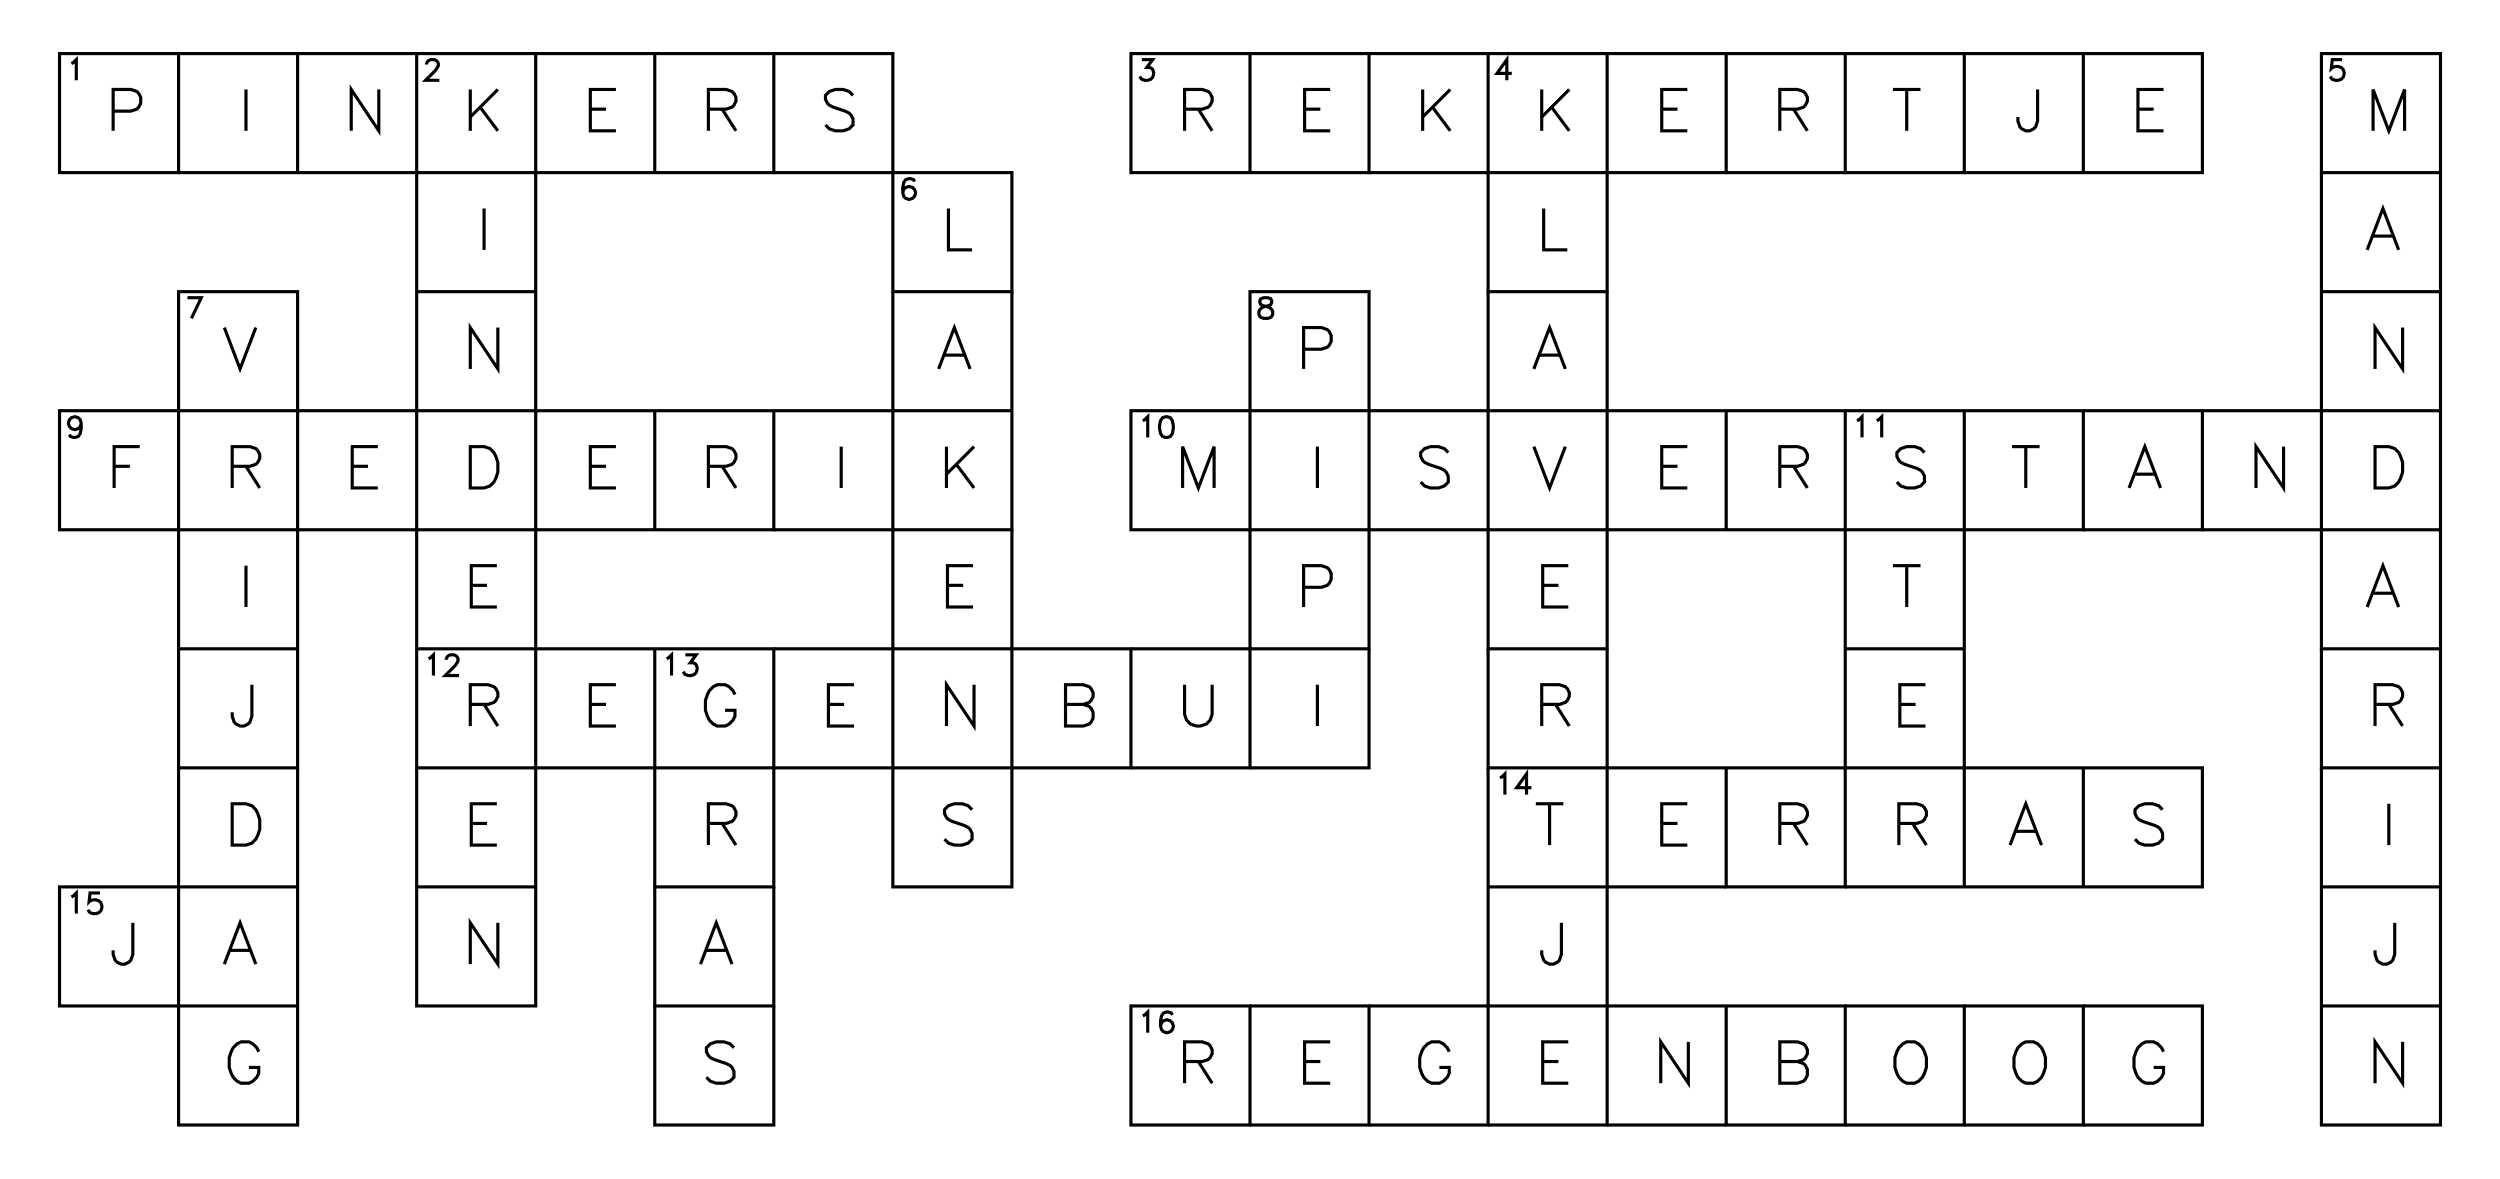 <?xml version="1.0" encoding="utf-8" ?>
<svg xmlns="http://www.w3.org/2000/svg" xmlns:cc="http://creativecommons.org/ns" xmlns:dc="http://purl.org/dc/elements/1.1/" xmlns:ev="http://www.w3.org/2001/xml-events" xmlns:inkscape="http://www.inkscape.org/namespaces/inkscape" xmlns:rdf="http://www.w3.org/1999/02/22-rdf-syntax-ns" xmlns:sodipodi="http://sodipodi.sourceforge.net/DTD/sodipodi-0.dtd" xmlns:xlink="http://www.w3.org/1999/xlink" baseProfile="tiny" height="9.9cm" version="1.2" viewBox="0 0 793.701 374.173" width="21.0cm">
  <defs/>
  <g fill="none" id="layer1" inkscape:groupmode="layer" inkscape:label="1" stroke="#000000" style="display:inline">
    <polygon points="18.898,17.008 18.898,54.803 18.898,54.803 56.693,54.803 56.693,54.803 56.693,17.008 56.693,17.008"/>
    <polyline points="22.662,20.177 23.287,19.865 23.287,19.865 24.225,18.927 24.225,18.927 24.225,25.49"/>
    <polyline points="35.92,35.281 41.545,35.281 41.545,35.281 43.42,34.656 43.42,34.656 44.045,34.031 44.045,34.031 44.67,32.781 44.67,32.781 44.67,30.905 44.67,30.905 44.045,29.655 44.045,29.655 43.42,29.03 43.42,29.03 41.545,28.405 41.545,28.405 35.92,28.405 35.92,28.405 35.92,41.531"/>
    <polyline points="56.693,54.803 94.488,54.803 94.488,54.803 94.488,17.008 94.488,17.008 56.693,17.008"/>
    <line x1="78.091" x2="78.091" y1="28.405" y2="41.531"/>
    <polyline points="94.488,54.803 132.284,54.803 132.284,54.803 132.284,17.008 132.284,17.008 94.488,17.008"/>
    <polyline points="120.261,28.405 120.261,41.531 120.261,41.531 111.511,28.405 111.511,28.405 111.511,41.531"/>
    <polyline points="170.079,17.008 170.079,54.803 170.079,54.803 170.079,92.598 170.079,92.598 170.079,130.394 170.079,130.394 132.284,130.394 132.284,130.394 132.284,92.598 132.284,92.598 132.284,54.803 132.284,54.803 170.079,54.803 170.079,54.803 207.874,54.803 207.874,54.803 245.669,54.803 245.669,54.803 245.669,17.008 245.669,17.008 207.874,17.008 207.874,17.008 170.079,17.008 170.079,17.008 132.284,17.008"/>
    <polyline points="135.423,20.49 135.423,20.177 135.423,20.177 135.736,19.552 135.736,19.552 136.048,19.24 136.048,19.24 136.673,18.927 136.673,18.927 137.923,18.927 137.923,18.927 138.548,19.24 138.548,19.24 138.861,19.552 138.861,19.552 139.173,20.177 139.173,20.177 139.173,20.802 139.173,20.802 138.861,21.427 138.861,21.427 138.236,22.365 138.236,22.365 135.111,25.49 135.111,25.49 139.486,25.49"/>
    <line x1="149.306" x2="149.306" y1="28.405" y2="41.531"/>
    <line x1="158.056" x2="149.306" y1="28.405" y2="37.156"/>
    <line x1="152.431" x2="158.056" y1="34.031" y2="41.531"/>
    <line x1="207.874" x2="207.874" y1="54.803" y2="17.008"/>
    <polyline points="195.539,28.405 187.414,28.405 187.414,28.405 187.414,41.531 187.414,41.531 195.539,41.531"/>
    <line x1="187.414" x2="192.414" y1="34.656" y2="34.656"/>
    <polyline points="224.897,34.656 230.522,34.656 230.522,34.656 232.397,34.031 232.397,34.031 233.022,33.406 233.022,33.406 233.647,32.156 233.647,32.156 233.647,30.905 233.647,30.905 233.022,29.655 233.022,29.655 232.397,29.03 232.397,29.03 230.522,28.405 230.522,28.405 224.897,28.405 224.897,28.405 224.897,41.531"/>
    <line x1="229.272" x2="233.647" y1="34.656" y2="41.531"/>
    <polyline points="245.669,54.803 283.465,54.803 283.465,54.803 283.465,92.598 283.465,92.598 321.26,92.598 321.26,92.598 321.26,54.803 321.26,54.803 283.465,54.803 283.465,54.803 283.465,17.008 283.465,17.008 245.669,17.008"/>
    <polyline points="270.817,30.28 269.567,29.03 269.567,29.03 267.692,28.405 267.692,28.405 265.192,28.405 265.192,28.405 263.317,29.03 263.317,29.03 262.067,30.28 262.067,30.28 262.067,31.53 262.067,31.53 262.692,32.781 262.692,32.781 263.317,33.406 263.317,33.406 264.567,34.031 264.567,34.031 268.317,35.281 268.317,35.281 269.567,35.906 269.567,35.906 270.192,36.531 270.192,36.531 270.817,37.781 270.817,37.781 270.817,39.656 270.817,39.656 269.567,40.906 269.567,40.906 267.692,41.531 267.692,41.531 265.192,41.531 265.192,41.531 263.317,40.906 263.317,40.906 262.067,39.656"/>
    <polygon points="359.055,17.008 359.055,54.803 359.055,54.803 396.85,54.803 396.85,54.803 434.646,54.803 434.646,54.803 434.646,17.008 434.646,17.008 396.85,17.008 396.85,17.008"/>
    <line x1="396.85" x2="396.85" y1="54.803" y2="17.008"/>
    <polyline points="362.507,18.927 365.945,18.927 365.945,18.927 364.07,21.427 364.07,21.427 365.007,21.427 365.007,21.427 365.632,21.74 365.632,21.74 365.945,22.052 365.945,22.052 366.257,22.99 366.257,22.99 366.257,23.615 366.257,23.615 365.945,24.552 365.945,24.552 365.32,25.177 365.32,25.177 364.382,25.49 364.382,25.49 363.445,25.49 363.445,25.49 362.507,25.177 362.507,25.177 362.195,24.865 362.195,24.865 361.882,24.24"/>
    <polyline points="376.078,34.656 381.703,34.656 381.703,34.656 383.578,34.031 383.578,34.031 384.203,33.406 384.203,33.406 384.828,32.156 384.828,32.156 384.828,30.905 384.828,30.905 384.203,29.655 384.203,29.655 383.578,29.03 383.578,29.03 381.703,28.405 381.703,28.405 376.078,28.405 376.078,28.405 376.078,41.531"/>
    <line x1="380.453" x2="384.828" y1="34.656" y2="41.531"/>
    <polyline points="422.31,28.405 414.185,28.405 414.185,28.405 414.185,41.531 414.185,41.531 422.31,41.531"/>
    <line x1="414.185" x2="419.185" y1="34.656" y2="34.656"/>
    <polyline points="434.646,54.803 472.441,54.803 472.441,54.803 472.441,92.598 472.441,92.598 510.236,92.598 510.236,92.598 510.236,54.803 510.236,54.803 548.032,54.803 548.032,54.803 548.032,17.008 548.032,17.008 510.236,17.008 510.236,17.008 472.441,17.008 472.441,17.008 434.646,17.008"/>
    <polyline points="510.236,17.008 510.236,54.803 510.236,54.803 472.441,54.803 472.441,54.803 472.441,17.008"/>
    <line x1="451.668" x2="451.668" y1="28.405" y2="41.531"/>
    <line x1="460.418" x2="451.668" y1="28.405" y2="37.156"/>
    <line x1="454.793" x2="460.418" y1="34.031" y2="41.531"/>
    <polyline points="478.393,25.49 478.393,18.927 478.393,18.927 475.268,23.302 475.268,23.302 479.956,23.302"/>
    <line x1="489.464" x2="489.464" y1="28.405" y2="41.531"/>
    <line x1="498.214" x2="489.464" y1="28.405" y2="37.156"/>
    <line x1="492.589" x2="498.214" y1="34.031" y2="41.531"/>
    <polyline points="535.696,28.405 527.571,28.405 527.571,28.405 527.571,41.531 527.571,41.531 535.696,41.531"/>
    <line x1="527.571" x2="532.571" y1="34.656" y2="34.656"/>
    <polyline points="548.032,54.803 585.827,54.803 585.827,54.803 585.827,17.008 585.827,17.008 548.032,17.008"/>
    <polyline points="565.054,34.656 570.679,34.656 570.679,34.656 572.554,34.031 572.554,34.031 573.179,33.406 573.179,33.406 573.804,32.156 573.804,32.156 573.804,30.905 573.804,30.905 573.179,29.655 573.179,29.655 572.554,29.03 572.554,29.03 570.679,28.405 570.679,28.405 565.054,28.405 565.054,28.405 565.054,41.531"/>
    <line x1="569.429" x2="573.804" y1="34.656" y2="41.531"/>
    <polyline points="585.827,54.803 623.622,54.803 623.622,54.803 623.622,17.008 623.622,17.008 585.827,17.008"/>
    <line x1="605.349" x2="605.349" y1="28.405" y2="41.531"/>
    <line x1="600.974" x2="609.724" y1="28.405" y2="28.405"/>
    <polyline points="623.622,54.803 661.417,54.803 661.417,54.803 699.213,54.803 699.213,54.803 699.213,17.008 699.213,17.008 661.417,17.008 661.417,17.008 623.622,17.008"/>
    <line x1="661.417" x2="661.417" y1="54.803" y2="17.008"/>
    <polyline points="646.895,28.405 646.895,38.406 646.895,38.406 646.27,40.281 646.27,40.281 645.645,40.906 645.645,40.906 644.395,41.531 644.395,41.531 643.145,41.531 643.145,41.531 641.895,40.906 641.895,40.906 641.27,40.281 641.27,40.281 640.645,38.406 640.645,38.406 640.645,37.156"/>
    <polyline points="686.878,28.405 678.753,28.405 678.753,28.405 678.753,41.531 678.753,41.531 686.878,41.531"/>
    <line x1="678.753" x2="683.753" y1="34.656" y2="34.656"/>
    <polygon points="737.008,17.008 737.008,54.803 737.008,54.803 774.803,54.803 774.803,54.803 774.803,17.008 774.803,17.008"/>
    <polyline points="743.585,18.927 740.46,18.927 740.46,18.927 740.148,21.74 740.148,21.74 740.46,21.427 740.46,21.427 741.398,21.115 741.398,21.115 742.335,21.115 742.335,21.115 743.273,21.427 743.273,21.427 743.898,22.052 743.898,22.052 744.21,22.99 744.21,22.99 744.21,23.615 744.21,23.615 743.898,24.552 743.898,24.552 743.273,25.177 743.273,25.177 742.335,25.49 742.335,25.49 741.398,25.49 741.398,25.49 740.46,25.177 740.46,25.177 740.148,24.865 740.148,24.865 739.835,24.24"/>
    <polyline points="763.405,41.531 763.405,28.405 763.405,28.405 758.405,41.531 758.405,41.531 753.405,28.405 753.405,28.405 753.405,41.531"/>
    <line x1="132.284" x2="170.079" y1="92.598" y2="92.598"/>
    <line x1="153.681" x2="153.681" y1="66.201" y2="79.326"/>
    <polyline points="290.354,57.66 290.042,57.035 290.042,57.035 289.104,56.722 289.104,56.722 288.479,56.722 288.479,56.722 287.542,57.035 287.542,57.035 286.917,57.972 286.917,57.972 286.604,59.535 286.604,59.535 286.604,61.097 286.604,61.097 286.917,62.347 286.917,62.347 287.542,62.972 287.542,62.972 288.479,63.285 288.479,63.285 288.792,63.285 288.792,63.285 289.729,62.972 289.729,62.972 290.354,62.347 290.354,62.347 290.667,61.41 290.667,61.41 290.667,61.097 290.667,61.097 290.354,60.16 290.354,60.16 289.729,59.535 289.729,59.535 288.792,59.222 288.792,59.222 288.479,59.222 288.479,59.222 287.542,59.535 287.542,59.535 286.917,60.16 286.917,60.16 286.604,61.097"/>
    <polyline points="301.112,66.201 301.112,79.326 301.112,79.326 308.612,79.326"/>
    <polyline points="490.089,66.201 490.089,79.326 490.089,79.326 497.589,79.326"/>
    <polyline points="737.008,54.803 737.008,92.598 737.008,92.598 737.008,130.394 737.008,130.394 774.803,130.394 774.803,130.394 774.803,92.598 774.803,92.598 774.803,54.803"/>
    <line x1="737.008" x2="774.803" y1="92.598" y2="92.598"/>
    <polyline points="761.53,79.326 756.53,66.201 756.53,66.201 751.53,79.326"/>
    <line x1="753.405" x2="759.655" y1="74.951" y2="74.951"/>
    <polygon points="56.693,92.598 56.693,130.394 56.693,130.394 94.488,130.394 94.488,130.394 94.488,92.598 94.488,92.598"/>
    <polyline points="59.52,94.518 63.895,94.518 63.895,94.518 60.77,101.08"/>
    <polyline points="71.216,103.996 76.216,117.121 76.216,117.121 81.216,103.996"/>
    <polyline points="158.056,103.996 158.056,117.121 158.056,117.121 149.306,103.996 149.306,103.996 149.306,117.121"/>
    <polyline points="283.465,92.598 283.465,130.394 283.465,130.394 245.669,130.394 245.669,130.394 207.874,130.394 207.874,130.394 170.079,130.394 170.079,130.394 170.079,168.189 170.079,168.189 207.874,168.189 207.874,168.189 245.669,168.189 245.669,168.189 245.669,130.394"/>
    <polyline points="321.26,130.394 321.26,168.189 321.26,168.189 283.465,168.189 283.465,168.189 283.465,130.394 283.465,130.394 321.26,130.394 321.26,130.394 321.26,92.598"/>
    <polyline points="307.987,117.121 302.987,103.996 302.987,103.996 297.987,117.121"/>
    <line x1="299.862" x2="306.112" y1="112.746" y2="112.746"/>
    <polygon points="396.85,92.598 396.85,130.394 396.85,130.394 359.055,130.394 359.055,130.394 359.055,168.189 359.055,168.189 396.85,168.189 396.85,168.189 396.85,205.984 396.85,205.984 434.646,205.984 434.646,205.984 434.646,168.189 434.646,168.189 434.646,130.394 434.646,130.394 434.646,92.598 434.646,92.598"/>
    <polyline points="472.441,92.598 472.441,130.394 472.441,130.394 472.441,168.189 472.441,168.189 510.236,168.189 510.236,168.189 510.236,130.394 510.236,130.394 548.032,130.394 548.032,130.394 585.827,130.394 585.827,130.394 585.827,168.189 585.827,168.189 548.032,168.189 548.032,168.189 510.236,168.189 510.236,168.189 510.236,205.984 510.236,205.984 472.441,205.984 472.441,205.984 472.441,168.189 472.441,168.189 434.646,168.189 434.646,168.189 396.85,168.189 396.85,168.189 396.85,130.394 396.85,130.394 434.646,130.394 434.646,130.394 472.441,130.394 472.441,130.394 510.236,130.394 510.236,130.394 510.236,92.598"/>
    <polygon points="401.24,94.518 400.303,94.83 400.303,94.83 399.99,95.455 399.99,95.455 399.99,96.08 399.99,96.08 400.303,96.705 400.303,96.705 400.928,97.018 400.928,97.018 402.178,97.33 402.178,97.33 403.115,97.643 403.115,97.643 403.74,98.268 403.74,98.268 404.053,98.893 404.053,98.893 404.053,99.83 404.053,99.83 403.74,100.455 403.74,100.455 403.428,100.768 403.428,100.768 402.49,101.08 402.49,101.08 401.24,101.08 401.24,101.08 400.303,100.768 400.303,100.768 399.99,100.455 399.99,100.455 399.678,99.83 399.678,99.83 399.678,98.893 399.678,98.893 399.99,98.268 399.99,98.268 400.615,97.643 400.615,97.643 401.553,97.33 401.553,97.33 402.803,97.018 402.803,97.018 403.428,96.705 403.428,96.705 403.74,96.08 403.74,96.08 403.74,95.455 403.74,95.455 403.428,94.83 403.428,94.83 402.49,94.518 402.49,94.518"/>
    <polyline points="413.873,110.871 419.498,110.871 419.498,110.871 421.373,110.246 421.373,110.246 421.998,109.621 421.998,109.621 422.623,108.371 422.623,108.371 422.623,106.496 422.623,106.496 421.998,105.246 421.998,105.246 421.373,104.621 421.373,104.621 419.498,103.996 419.498,103.996 413.873,103.996 413.873,103.996 413.873,117.121"/>
    <polyline points="496.964,117.121 491.964,103.996 491.964,103.996 486.964,117.121"/>
    <line x1="488.839" x2="495.089" y1="112.746" y2="112.746"/>
    <polyline points="762.78,103.996 762.78,117.121 762.78,117.121 754.03,103.996 754.03,103.996 754.03,117.121"/>
    <polygon points="18.898,130.394 18.898,168.189 18.898,168.189 56.693,168.189 56.693,168.189 56.693,205.984 56.693,205.984 56.693,243.78 56.693,243.78 94.488,243.78 94.488,243.78 94.488,205.984 94.488,205.984 94.488,168.189 94.488,168.189 132.284,168.189 132.284,168.189 132.284,130.394 132.284,130.394 94.488,130.394 94.488,130.394 94.488,168.189 94.488,168.189 56.693,168.189 56.693,168.189 56.693,130.394 56.693,130.394"/>
    <polyline points="25.787,134.5 25.475,135.438 25.475,135.438 24.85,136.063 24.85,136.063 23.912,136.375 23.912,136.375 23.6,136.375 23.6,136.375 22.662,136.063 22.662,136.063 22.037,135.438 22.037,135.438 21.725,134.5 21.725,134.5 21.725,134.188 21.725,134.188 22.037,133.25 22.037,133.25 22.662,132.625 22.662,132.625 23.6,132.313 23.6,132.313 23.912,132.313 23.912,132.313 24.85,132.625 24.85,132.625 25.475,133.25 25.475,133.25 25.787,134.5 25.787,134.5 25.787,136.063 25.787,136.063 25.475,137.625 25.475,137.625 24.85,138.563 24.85,138.563 23.912,138.875 23.912,138.875 23.287,138.875 23.287,138.875 22.35,138.563 22.35,138.563 22.037,137.938"/>
    <polyline points="44.358,141.791 36.233,141.791 36.233,141.791 36.233,154.916"/>
    <line x1="36.233" x2="41.233" y1="148.041" y2="148.041"/>
    <polyline points="73.716,148.041 79.341,148.041 79.341,148.041 81.216,147.416 81.216,147.416 81.841,146.791 81.841,146.791 82.466,145.541 82.466,145.541 82.466,144.291 82.466,144.291 81.841,143.041 81.841,143.041 81.216,142.416 81.216,142.416 79.341,141.791 79.341,141.791 73.716,141.791 73.716,141.791 73.716,154.916"/>
    <line x1="78.091" x2="82.466" y1="148.041" y2="154.916"/>
    <polyline points="119.948,141.791 111.823,141.791 111.823,141.791 111.823,154.916 111.823,154.916 119.948,154.916"/>
    <line x1="111.823" x2="116.823" y1="148.041" y2="148.041"/>
    <polyline points="132.284,205.984 132.284,168.189 132.284,168.189 170.079,168.189 170.079,168.189 170.079,205.984 170.079,205.984 170.079,243.78 170.079,243.78 207.874,243.78 207.874,243.78 245.669,243.78 245.669,243.78 245.669,205.984 245.669,205.984 207.874,205.984 207.874,205.984 170.079,205.984 170.079,205.984 132.284,205.984 132.284,205.984 132.284,243.78 132.284,243.78 170.079,243.78 170.079,243.78 170.079,281.575 170.079,281.575 132.284,281.575 132.284,281.575 132.284,319.37 132.284,319.37 170.079,319.37 170.079,319.37 170.079,281.575"/>
    <polygon points="149.306,141.791 149.306,154.916 149.306,154.916 153.681,154.916 153.681,154.916 155.556,154.291 155.556,154.291 156.806,153.041 156.806,153.041 157.431,151.791 157.431,151.791 158.056,149.916 158.056,149.916 158.056,146.791 158.056,146.791 157.431,144.916 157.431,144.916 156.806,143.666 156.806,143.666 155.556,142.416 155.556,142.416 153.681,141.791 153.681,141.791"/>
    <line x1="207.874" x2="207.874" y1="168.189" y2="130.394"/>
    <polyline points="195.539,141.791 187.414,141.791 187.414,141.791 187.414,154.916 187.414,154.916 195.539,154.916"/>
    <line x1="187.414" x2="192.414" y1="148.041" y2="148.041"/>
    <polyline points="224.897,148.041 230.522,148.041 230.522,148.041 232.397,147.416 232.397,147.416 233.022,146.791 233.022,146.791 233.647,145.541 233.647,145.541 233.647,144.291 233.647,144.291 233.022,143.041 233.022,143.041 232.397,142.416 232.397,142.416 230.522,141.791 230.522,141.791 224.897,141.791 224.897,141.791 224.897,154.916"/>
    <line x1="229.272" x2="233.647" y1="148.041" y2="154.916"/>
    <polyline points="245.669,168.189 283.465,168.189 283.465,168.189 283.465,205.984 283.465,205.984 321.26,205.984 321.26,205.984 321.26,168.189"/>
    <line x1="267.067" x2="267.067" y1="141.791" y2="154.916"/>
    <line x1="300.487" x2="300.487" y1="141.791" y2="154.916"/>
    <line x1="309.237" x2="300.487" y1="141.791" y2="150.541"/>
    <line x1="303.612" x2="309.237" y1="147.416" y2="154.916"/>
    <polyline points="362.82,133.563 363.445,133.25 363.445,133.25 364.382,132.313 364.382,132.313 364.382,138.875"/>
    <polygon points="370.007,132.313 369.07,132.625 369.07,132.625 368.445,133.563 368.445,133.563 368.132,135.125 368.132,135.125 368.132,136.063 368.132,136.063 368.445,137.625 368.445,137.625 369.07,138.563 369.07,138.563 370.007,138.875 370.007,138.875 370.632,138.875 370.632,138.875 371.57,138.563 371.57,138.563 372.195,137.625 372.195,137.625 372.507,136.063 372.507,136.063 372.507,135.125 372.507,135.125 372.195,133.563 372.195,133.563 371.57,132.625 371.57,132.625 370.632,132.313 370.632,132.313"/>
    <polyline points="385.453,154.916 385.453,141.791 385.453,141.791 380.453,154.916 380.453,154.916 375.453,141.791 375.453,141.791 375.453,154.916"/>
    <line x1="418.248" x2="418.248" y1="141.791" y2="154.916"/>
    <polyline points="459.793,143.666 458.543,142.416 458.543,142.416 456.668,141.791 456.668,141.791 454.168,141.791 454.168,141.791 452.293,142.416 452.293,142.416 451.043,143.666 451.043,143.666 451.043,144.916 451.043,144.916 451.668,146.166 451.668,146.166 452.293,146.791 452.293,146.791 453.543,147.416 453.543,147.416 457.293,148.666 457.293,148.666 458.543,149.291 458.543,149.291 459.168,149.916 459.168,149.916 459.793,151.166 459.793,151.166 459.793,153.041 459.793,153.041 458.543,154.291 458.543,154.291 456.668,154.916 456.668,154.916 454.168,154.916 454.168,154.916 452.293,154.291 452.293,154.291 451.043,153.041"/>
    <polyline points="486.964,141.791 491.964,154.916 491.964,154.916 496.964,141.791"/>
    <line x1="548.032" x2="548.032" y1="168.189" y2="130.394"/>
    <polyline points="535.696,141.791 527.571,141.791 527.571,141.791 527.571,154.916 527.571,154.916 535.696,154.916"/>
    <line x1="527.571" x2="532.571" y1="148.041" y2="148.041"/>
    <polyline points="565.054,148.041 570.679,148.041 570.679,148.041 572.554,147.416 572.554,147.416 573.179,146.791 573.179,146.791 573.804,145.541 573.804,145.541 573.804,144.291 573.804,144.291 573.179,143.041 573.179,143.041 572.554,142.416 572.554,142.416 570.679,141.791 570.679,141.791 565.054,141.791 565.054,141.791 565.054,154.916"/>
    <line x1="569.429" x2="573.804" y1="148.041" y2="154.916"/>
    <polyline points="623.622,130.394 623.622,168.189 623.622,168.189 623.622,205.984 623.622,205.984 623.622,243.78 623.622,243.78 585.827,243.78 585.827,243.78 585.827,205.984 585.827,205.984 585.827,168.189 585.827,168.189 623.622,168.189 623.622,168.189 661.417,168.189 661.417,168.189 661.417,130.394 661.417,130.394 623.622,130.394 623.622,130.394 585.827,130.394"/>
    <polyline points="589.591,133.563 590.216,133.25 590.216,133.25 591.154,132.313 591.154,132.313 591.154,138.875"/>
    <polyline points="595.841,133.563 596.466,133.25 596.466,133.25 597.404,132.313 597.404,132.313 597.404,138.875"/>
    <polyline points="610.974,143.666 609.724,142.416 609.724,142.416 607.849,141.791 607.849,141.791 605.349,141.791 605.349,141.791 603.474,142.416 603.474,142.416 602.224,143.666 602.224,143.666 602.224,144.916 602.224,144.916 602.849,146.166 602.849,146.166 603.474,146.791 603.474,146.791 604.724,147.416 604.724,147.416 608.474,148.666 608.474,148.666 609.724,149.291 609.724,149.291 610.349,149.916 610.349,149.916 610.974,151.166 610.974,151.166 610.974,153.041 610.974,153.041 609.724,154.291 609.724,154.291 607.849,154.916 607.849,154.916 605.349,154.916 605.349,154.916 603.474,154.291 603.474,154.291 602.224,153.041"/>
    <line x1="643.145" x2="643.145" y1="141.791" y2="154.916"/>
    <line x1="638.77" x2="647.52" y1="141.791" y2="141.791"/>
    <polyline points="661.417,168.189 699.213,168.189 699.213,168.189 699.213,130.394 699.213,130.394 661.417,130.394"/>
    <polyline points="685.94,154.916 680.94,141.791 680.94,141.791 675.94,154.916"/>
    <line x1="677.815" x2="684.065" y1="150.541" y2="150.541"/>
    <polyline points="699.213,168.189 737.008,168.189 737.008,168.189 737.008,205.984 737.008,205.984 774.803,205.984 774.803,205.984 774.803,168.189 774.803,168.189 774.803,130.394"/>
    <polyline points="774.803,168.189 737.008,168.189 737.008,168.189 737.008,130.394 737.008,130.394 699.213,130.394"/>
    <polyline points="724.985,141.791 724.985,154.916 724.985,154.916 716.235,141.791 716.235,141.791 716.235,154.916"/>
    <polygon points="754.03,141.791 754.03,154.916 754.03,154.916 758.405,154.916 758.405,154.916 760.28,154.291 760.28,154.291 761.53,153.041 761.53,153.041 762.155,151.791 762.155,151.791 762.78,149.916 762.78,149.916 762.78,146.791 762.78,146.791 762.155,144.916 762.155,144.916 761.53,143.666 761.53,143.666 760.28,142.416 760.28,142.416 758.405,141.791 758.405,141.791"/>
    <line x1="56.693" x2="94.488" y1="205.984" y2="205.984"/>
    <line x1="78.091" x2="78.091" y1="179.587" y2="192.712"/>
    <polyline points="157.744,179.587 149.619,179.587 149.619,179.587 149.619,192.712 149.619,192.712 157.744,192.712"/>
    <line x1="149.619" x2="154.619" y1="185.837" y2="185.837"/>
    <polyline points="308.925,179.587 300.8,179.587 300.8,179.587 300.8,192.712 300.8,192.712 308.925,192.712"/>
    <line x1="300.8" x2="305.8" y1="185.837" y2="185.837"/>
    <polyline points="413.873,186.462 419.498,186.462 419.498,186.462 421.373,185.837 421.373,185.837 421.998,185.212 421.998,185.212 422.623,183.962 422.623,183.962 422.623,182.087 422.623,182.087 421.998,180.837 421.998,180.837 421.373,180.212 421.373,180.212 419.498,179.587 419.498,179.587 413.873,179.587 413.873,179.587 413.873,192.712"/>
    <polyline points="497.901,179.587 489.776,179.587 489.776,179.587 489.776,192.712 489.776,192.712 497.901,192.712"/>
    <line x1="489.776" x2="494.776" y1="185.837" y2="185.837"/>
    <line x1="585.827" x2="623.622" y1="205.984" y2="205.984"/>
    <line x1="605.349" x2="605.349" y1="179.587" y2="192.712"/>
    <line x1="600.974" x2="609.724" y1="179.587" y2="179.587"/>
    <polyline points="761.53,192.712 756.53,179.587 756.53,179.587 751.53,192.712"/>
    <line x1="753.405" x2="759.655" y1="188.337" y2="188.337"/>
    <polyline points="79.966,217.382 79.966,227.382 79.966,227.382 79.341,229.257 79.341,229.257 78.716,229.882 78.716,229.882 77.466,230.507 77.466,230.507 76.216,230.507 76.216,230.507 74.966,229.882 74.966,229.882 74.341,229.257 74.341,229.257 73.716,227.382 73.716,227.382 73.716,226.132"/>
    <polyline points="136.048,209.154 136.673,208.841 136.673,208.841 137.611,207.904 137.611,207.904 137.611,214.466"/>
    <polyline points="141.673,209.466 141.673,209.154 141.673,209.154 141.986,208.529 141.986,208.529 142.298,208.216 142.298,208.216 142.923,207.904 142.923,207.904 144.173,207.904 144.173,207.904 144.798,208.216 144.798,208.216 145.111,208.529 145.111,208.529 145.423,209.154 145.423,209.154 145.423,209.779 145.423,209.779 145.111,210.404 145.111,210.404 144.486,211.341 144.486,211.341 141.361,214.466 141.361,214.466 145.736,214.466"/>
    <polyline points="149.306,223.632 154.931,223.632 154.931,223.632 156.806,223.007 156.806,223.007 157.431,222.382 157.431,222.382 158.056,221.132 158.056,221.132 158.056,219.882 158.056,219.882 157.431,218.632 157.431,218.632 156.806,218.007 156.806,218.007 154.931,217.382 154.931,217.382 149.306,217.382 149.306,217.382 149.306,230.507"/>
    <line x1="153.681" x2="158.056" y1="223.632" y2="230.507"/>
    <polyline points="245.669,205.984 283.465,205.984 283.465,205.984 283.465,243.78 283.465,243.78 283.465,281.575 283.465,281.575 321.26,281.575 321.26,281.575 321.26,243.78 321.26,243.78 321.26,205.984 321.26,205.984 359.055,205.984 359.055,205.984 359.055,243.78 359.055,243.78 321.26,243.78 321.26,243.78 283.465,243.78 283.465,243.78 245.669,243.78 245.669,243.78 245.669,281.575 245.669,281.575 207.874,281.575 207.874,281.575 207.874,243.78 207.874,243.78 207.874,205.984"/>
    <polyline points="195.539,217.382 187.414,217.382 187.414,217.382 187.414,230.507 187.414,230.507 195.539,230.507"/>
    <line x1="187.414" x2="192.414" y1="223.632" y2="223.632"/>
    <polyline points="211.639,209.154 212.264,208.841 212.264,208.841 213.201,207.904 213.201,207.904 213.201,214.466"/>
    <polyline points="217.576,207.904 221.014,207.904 221.014,207.904 219.139,210.404 219.139,210.404 220.076,210.404 220.076,210.404 220.701,210.716 220.701,210.716 221.014,211.029 221.014,211.029 221.326,211.966 221.326,211.966 221.326,212.591 221.326,212.591 221.014,213.529 221.014,213.529 220.389,214.154 220.389,214.154 219.451,214.466 219.451,214.466 218.514,214.466 218.514,214.466 217.576,214.154 217.576,214.154 217.264,213.841 217.264,213.841 216.951,213.216"/>
    <polyline points="233.334,220.507 232.709,219.257 232.709,219.257 231.459,218.007 231.459,218.007 230.209,217.382 230.209,217.382 227.709,217.382 227.709,217.382 226.459,218.007 226.459,218.007 225.209,219.257 225.209,219.257 224.584,220.507 224.584,220.507 223.959,222.382 223.959,222.382 223.959,225.507 223.959,225.507 224.584,227.382 224.584,227.382 225.209,228.632 225.209,228.632 226.459,229.882 226.459,229.882 227.709,230.507 227.709,230.507 230.209,230.507 230.209,230.507 231.459,229.882 231.459,229.882 232.709,228.632 232.709,228.632 233.334,227.382 233.334,227.382 233.334,225.507 233.334,225.507 230.209,225.507"/>
    <polyline points="271.129,217.382 263.004,217.382 263.004,217.382 263.004,230.507 263.004,230.507 271.129,230.507"/>
    <line x1="263.004" x2="268.004" y1="223.632" y2="223.632"/>
    <polyline points="309.237,217.382 309.237,230.507 309.237,230.507 300.487,217.382 300.487,217.382 300.487,230.507"/>
    <polygon points="338.283,217.382 338.283,230.507 338.283,230.507 343.908,230.507 343.908,230.507 345.783,229.882 345.783,229.882 346.408,229.257 346.408,229.257 347.033,228.007 347.033,228.007 347.033,226.132 347.033,226.132 346.408,224.882 346.408,224.882 345.783,224.257 345.783,224.257 343.908,223.632 343.908,223.632 345.783,223.007 345.783,223.007 346.408,222.382 346.408,222.382 347.033,221.132 347.033,221.132 347.033,219.882 347.033,219.882 346.408,218.632 346.408,218.632 345.783,218.007 345.783,218.007 343.908,217.382 343.908,217.382"/>
    <line x1="338.283" x2="343.908" y1="223.632" y2="223.632"/>
    <polyline points="359.055,243.78 396.85,243.78 396.85,243.78 396.85,205.984 396.85,205.984 359.055,205.984"/>
    <polyline points="376.078,217.382 376.078,226.757 376.078,226.757 376.703,228.632 376.703,228.632 377.953,229.882 377.953,229.882 379.828,230.507 379.828,230.507 381.078,230.507 381.078,230.507 382.953,229.882 382.953,229.882 384.203,228.632 384.203,228.632 384.828,226.757 384.828,226.757 384.828,217.382"/>
    <polyline points="396.85,243.78 434.646,243.78 434.646,243.78 434.646,205.984"/>
    <line x1="418.248" x2="418.248" y1="217.382" y2="230.507"/>
    <polyline points="472.441,205.984 472.441,243.78 472.441,243.78 510.236,243.78 510.236,243.78 510.236,205.984"/>
    <polyline points="489.464,223.632 495.089,223.632 495.089,223.632 496.964,223.007 496.964,223.007 497.589,222.382 497.589,222.382 498.214,221.132 498.214,221.132 498.214,219.882 498.214,219.882 497.589,218.632 497.589,218.632 496.964,218.007 496.964,218.007 495.089,217.382 495.089,217.382 489.464,217.382 489.464,217.382 489.464,230.507"/>
    <line x1="493.839" x2="498.214" y1="223.632" y2="230.507"/>
    <polyline points="611.287,217.382 603.162,217.382 603.162,217.382 603.162,230.507 603.162,230.507 611.287,230.507"/>
    <line x1="603.162" x2="608.162" y1="223.632" y2="223.632"/>
    <polyline points="737.008,205.984 737.008,243.78 737.008,243.78 774.803,243.78 774.803,243.78 774.803,205.984"/>
    <polyline points="754.03,223.632 759.655,223.632 759.655,223.632 761.53,223.007 761.53,223.007 762.155,222.382 762.155,222.382 762.78,221.132 762.78,221.132 762.78,219.882 762.78,219.882 762.155,218.632 762.155,218.632 761.53,218.007 761.53,218.007 759.655,217.382 759.655,217.382 754.03,217.382 754.03,217.382 754.03,230.507"/>
    <line x1="758.405" x2="762.78" y1="223.632" y2="230.507"/>
    <polyline points="56.693,243.78 56.693,281.575 56.693,281.575 18.898,281.575 18.898,281.575 18.898,319.37 18.898,319.37 56.693,319.37 56.693,319.37 56.693,357.165 56.693,357.165 94.488,357.165 94.488,357.165 94.488,319.37 94.488,319.37 94.488,281.575 94.488,281.575 94.488,243.78"/>
    <polyline points="94.488,319.37 56.693,319.37 56.693,319.37 56.693,281.575 56.693,281.575 94.488,281.575"/>
    <polygon points="73.716,255.177 73.716,268.302 73.716,268.302 78.091,268.302 78.091,268.302 79.966,267.677 79.966,267.677 81.216,266.427 81.216,266.427 81.841,265.177 81.841,265.177 82.466,263.302 82.466,263.302 82.466,260.177 82.466,260.177 81.841,258.302 81.841,258.302 81.216,257.052 81.216,257.052 79.966,255.802 79.966,255.802 78.091,255.177 78.091,255.177"/>
    <line x1="132.284" x2="132.284" y1="243.78" y2="281.575"/>
    <polyline points="157.744,255.177 149.619,255.177 149.619,255.177 149.619,268.302 149.619,268.302 157.744,268.302"/>
    <line x1="149.619" x2="154.619" y1="261.427" y2="261.427"/>
    <polyline points="224.897,261.427 230.522,261.427 230.522,261.427 232.397,260.802 232.397,260.802 233.022,260.177 233.022,260.177 233.647,258.927 233.647,258.927 233.647,257.677 233.647,257.677 233.022,256.427 233.022,256.427 232.397,255.802 232.397,255.802 230.522,255.177 230.522,255.177 224.897,255.177 224.897,255.177 224.897,268.302"/>
    <line x1="229.272" x2="233.647" y1="261.427" y2="268.302"/>
    <polyline points="308.612,257.052 307.362,255.802 307.362,255.802 305.487,255.177 305.487,255.177 302.987,255.177 302.987,255.177 301.112,255.802 301.112,255.802 299.862,257.052 299.862,257.052 299.862,258.302 299.862,258.302 300.487,259.552 300.487,259.552 301.112,260.177 301.112,260.177 302.362,260.802 302.362,260.802 306.112,262.052 306.112,262.052 307.362,262.677 307.362,262.677 307.987,263.302 307.987,263.302 308.612,264.552 308.612,264.552 308.612,266.427 308.612,266.427 307.362,267.677 307.362,267.677 305.487,268.302 305.487,268.302 302.987,268.302 302.987,268.302 301.112,267.677 301.112,267.677 299.862,266.427"/>
    <polyline points="472.441,243.78 472.441,281.575 472.441,281.575 472.441,319.37 472.441,319.37 510.236,319.37 510.236,319.37 510.236,281.575 510.236,281.575 510.236,243.78 510.236,243.78 548.032,243.78 548.032,243.78 585.827,243.78 585.827,243.78 585.827,281.575 585.827,281.575 548.032,281.575 548.032,281.575 548.032,243.78"/>
    <polyline points="472.441,281.575 510.236,281.575 510.236,281.575 548.032,281.575"/>
    <polyline points="476.206,246.949 476.831,246.636 476.831,246.636 477.768,245.699 477.768,245.699 477.768,252.261"/>
    <polyline points="484.643,252.261 484.643,245.699 484.643,245.699 481.518,250.074 481.518,250.074 486.206,250.074"/>
    <line x1="491.964" x2="491.964" y1="255.177" y2="268.302"/>
    <line x1="487.589" x2="496.339" y1="255.177" y2="255.177"/>
    <polyline points="535.696,255.177 527.571,255.177 527.571,255.177 527.571,268.302 527.571,268.302 535.696,268.302"/>
    <line x1="527.571" x2="532.571" y1="261.427" y2="261.427"/>
    <polyline points="565.054,261.427 570.679,261.427 570.679,261.427 572.554,260.802 572.554,260.802 573.179,260.177 573.179,260.177 573.804,258.927 573.804,258.927 573.804,257.677 573.804,257.677 573.179,256.427 573.179,256.427 572.554,255.802 572.554,255.802 570.679,255.177 570.679,255.177 565.054,255.177 565.054,255.177 565.054,268.302"/>
    <line x1="569.429" x2="573.804" y1="261.427" y2="268.302"/>
    <polyline points="585.827,281.575 623.622,281.575 623.622,281.575 661.417,281.575 661.417,281.575 699.213,281.575 699.213,281.575 699.213,243.78 699.213,243.78 661.417,243.78 661.417,243.78 623.622,243.78 623.622,243.78 623.622,281.575"/>
    <polyline points="602.849,261.427 608.474,261.427 608.474,261.427 610.349,260.802 610.349,260.802 610.974,260.177 610.974,260.177 611.599,258.927 611.599,258.927 611.599,257.677 611.599,257.677 610.974,256.427 610.974,256.427 610.349,255.802 610.349,255.802 608.474,255.177 608.474,255.177 602.849,255.177 602.849,255.177 602.849,268.302"/>
    <line x1="607.224" x2="611.599" y1="261.427" y2="268.302"/>
    <line x1="661.417" x2="661.417" y1="281.575" y2="243.78"/>
    <polyline points="648.145,268.302 643.145,255.177 643.145,255.177 638.145,268.302"/>
    <line x1="640.02" x2="646.27" y1="263.927" y2="263.927"/>
    <polyline points="686.565,257.052 685.315,255.802 685.315,255.802 683.44,255.177 683.44,255.177 680.94,255.177 680.94,255.177 679.065,255.802 679.065,255.802 677.815,257.052 677.815,257.052 677.815,258.302 677.815,258.302 678.44,259.552 678.44,259.552 679.065,260.177 679.065,260.177 680.315,260.802 680.315,260.802 684.065,262.052 684.065,262.052 685.315,262.677 685.315,262.677 685.94,263.302 685.94,263.302 686.565,264.552 686.565,264.552 686.565,266.427 686.565,266.427 685.315,267.677 685.315,267.677 683.44,268.302 683.44,268.302 680.94,268.302 680.94,268.302 679.065,267.677 679.065,267.677 677.815,266.427"/>
    <polyline points="737.008,243.78 737.008,281.575 737.008,281.575 737.008,319.37 737.008,319.37 737.008,357.165 737.008,357.165 774.803,357.165 774.803,357.165 774.803,319.37 774.803,319.37 774.803,281.575 774.803,281.575 774.803,243.78"/>
    <line x1="737.008" x2="774.803" y1="281.575" y2="281.575"/>
    <line x1="758.405" x2="758.405" y1="255.177" y2="268.302"/>
    <polyline points="22.662,284.744 23.287,284.432 23.287,284.432 24.225,283.494 24.225,283.494 24.225,290.057"/>
    <polyline points="31.725,283.494 28.6,283.494 28.6,283.494 28.287,286.307 28.287,286.307 28.6,285.994 28.6,285.994 29.537,285.682 29.537,285.682 30.475,285.682 30.475,285.682 31.412,285.994 31.412,285.994 32.037,286.619 32.037,286.619 32.35,287.557 32.35,287.557 32.35,288.182 32.35,288.182 32.037,289.119 32.037,289.119 31.412,289.744 31.412,289.744 30.475,290.057 30.475,290.057 29.537,290.057 29.537,290.057 28.6,289.744 28.6,289.744 28.287,289.432 28.287,289.432 27.975,288.807"/>
    <polyline points="42.17,292.972 42.17,302.972 42.17,302.972 41.545,304.847 41.545,304.847 40.92,305.472 40.92,305.472 39.67,306.097 39.67,306.097 38.42,306.097 38.42,306.097 37.17,305.472 37.17,305.472 36.545,304.847 36.545,304.847 35.92,302.972 35.92,302.972 35.92,301.722"/>
    <polyline points="81.216,306.097 76.216,292.972 76.216,292.972 71.216,306.097"/>
    <line x1="73.091" x2="79.341" y1="301.722" y2="301.722"/>
    <polyline points="158.056,292.972 158.056,306.097 158.056,306.097 149.306,292.972 149.306,292.972 149.306,306.097"/>
    <polyline points="207.874,281.575 207.874,319.37 207.874,319.37 245.669,319.37 245.669,319.37 245.669,281.575"/>
    <polyline points="232.397,306.097 227.397,292.972 227.397,292.972 222.397,306.097"/>
    <line x1="224.272" x2="230.522" y1="301.722" y2="301.722"/>
    <polyline points="495.714,292.972 495.714,302.972 495.714,302.972 495.089,304.847 495.089,304.847 494.464,305.472 494.464,305.472 493.214,306.097 493.214,306.097 491.964,306.097 491.964,306.097 490.714,305.472 490.714,305.472 490.089,304.847 490.089,304.847 489.464,302.972 489.464,302.972 489.464,301.722"/>
    <line x1="737.008" x2="774.803" y1="319.37" y2="319.37"/>
    <polyline points="760.28,292.972 760.28,302.972 760.28,302.972 759.655,304.847 759.655,304.847 759.03,305.472 759.03,305.472 757.78,306.097 757.78,306.097 756.53,306.097 756.53,306.097 755.28,305.472 755.28,305.472 754.655,304.847 754.655,304.847 754.03,302.972 754.03,302.972 754.03,301.722"/>
    <polyline points="82.153,333.893 81.528,332.643 81.528,332.643 80.278,331.393 80.278,331.393 79.028,330.768 79.028,330.768 76.528,330.768 76.528,330.768 75.278,331.393 75.278,331.393 74.028,332.643 74.028,332.643 73.403,333.893 73.403,333.893 72.778,335.768 72.778,335.768 72.778,338.893 72.778,338.893 73.403,340.768 73.403,340.768 74.028,342.018 74.028,342.018 75.278,343.268 75.278,343.268 76.528,343.893 76.528,343.893 79.028,343.893 79.028,343.893 80.278,343.268 80.278,343.268 81.528,342.018 81.528,342.018 82.153,340.768 82.153,340.768 82.153,338.893 82.153,338.893 79.028,338.893"/>
    <polyline points="207.874,319.37 207.874,357.165 207.874,357.165 245.669,357.165 245.669,357.165 245.669,319.37"/>
    <polyline points="233.022,332.643 231.772,331.393 231.772,331.393 229.897,330.768 229.897,330.768 227.397,330.768 227.397,330.768 225.522,331.393 225.522,331.393 224.272,332.643 224.272,332.643 224.272,333.893 224.272,333.893 224.897,335.143 224.897,335.143 225.522,335.768 225.522,335.768 226.772,336.393 226.772,336.393 230.522,337.643 230.522,337.643 231.772,338.268 231.772,338.268 232.397,338.893 232.397,338.893 233.022,340.143 233.022,340.143 233.022,342.018 233.022,342.018 231.772,343.268 231.772,343.268 229.897,343.893 229.897,343.893 227.397,343.893 227.397,343.893 225.522,343.268 225.522,343.268 224.272,342.018"/>
    <polygon points="359.055,319.37 359.055,357.165 359.055,357.165 396.85,357.165 396.85,357.165 396.85,319.37 396.85,319.37"/>
    <polyline points="362.82,322.539 363.445,322.227 363.445,322.227 364.382,321.289 364.382,321.289 364.382,327.852"/>
    <polyline points="372.195,322.227 371.882,321.602 371.882,321.602 370.945,321.289 370.945,321.289 370.32,321.289 370.32,321.289 369.382,321.602 369.382,321.602 368.757,322.539 368.757,322.539 368.445,324.102 368.445,324.102 368.445,325.664 368.445,325.664 368.757,326.914 368.757,326.914 369.382,327.539 369.382,327.539 370.32,327.852 370.32,327.852 370.632,327.852 370.632,327.852 371.57,327.539 371.57,327.539 372.195,326.914 372.195,326.914 372.507,325.977 372.507,325.977 372.507,325.664 372.507,325.664 372.195,324.727 372.195,324.727 371.57,324.102 371.57,324.102 370.632,323.789 370.632,323.789 370.32,323.789 370.32,323.789 369.382,324.102 369.382,324.102 368.757,324.727 368.757,324.727 368.445,325.664"/>
    <polyline points="376.078,337.018 381.703,337.018 381.703,337.018 383.578,336.393 383.578,336.393 384.203,335.768 384.203,335.768 384.828,334.518 384.828,334.518 384.828,333.268 384.828,333.268 384.203,332.018 384.203,332.018 383.578,331.393 383.578,331.393 381.703,330.768 381.703,330.768 376.078,330.768 376.078,330.768 376.078,343.893"/>
    <line x1="380.453" x2="384.828" y1="337.018" y2="343.893"/>
    <polyline points="396.85,357.165 434.646,357.165 434.646,357.165 434.646,319.37 434.646,319.37 396.85,319.37"/>
    <polyline points="422.31,330.768 414.185,330.768 414.185,330.768 414.185,343.893 414.185,343.893 422.31,343.893"/>
    <line x1="414.185" x2="419.185" y1="337.018" y2="337.018"/>
    <polyline points="434.646,357.165 472.441,357.165 472.441,357.165 472.441,319.37 472.441,319.37 434.646,319.37"/>
    <polyline points="460.106,333.893 459.481,332.643 459.481,332.643 458.231,331.393 458.231,331.393 456.981,330.768 456.981,330.768 454.481,330.768 454.481,330.768 453.231,331.393 453.231,331.393 451.981,332.643 451.981,332.643 451.356,333.893 451.356,333.893 450.731,335.768 450.731,335.768 450.731,338.893 450.731,338.893 451.356,340.768 451.356,340.768 451.981,342.018 451.981,342.018 453.231,343.268 453.231,343.268 454.481,343.893 454.481,343.893 456.981,343.893 456.981,343.893 458.231,343.268 458.231,343.268 459.481,342.018 459.481,342.018 460.106,340.768 460.106,340.768 460.106,338.893 460.106,338.893 456.981,338.893"/>
    <polyline points="472.441,357.165 510.236,357.165 510.236,357.165 510.236,319.37 510.236,319.37 548.032,319.37 548.032,319.37 585.827,319.37 585.827,319.37 585.827,357.165 585.827,357.165 548.032,357.165 548.032,357.165 548.032,319.37"/>
    <polyline points="497.901,330.768 489.776,330.768 489.776,330.768 489.776,343.893 489.776,343.893 497.901,343.893"/>
    <line x1="489.776" x2="494.776" y1="337.018" y2="337.018"/>
    <line x1="510.236" x2="548.032" y1="357.165" y2="357.165"/>
    <polyline points="536.009,330.768 536.009,343.893 536.009,343.893 527.259,330.768 527.259,330.768 527.259,343.893"/>
    <polyline points="570.679,337.018 572.554,336.393 572.554,336.393 573.179,335.768 573.179,335.768 573.804,334.518 573.804,334.518 573.804,333.268 573.804,333.268 573.179,332.018 573.179,332.018 572.554,331.393 572.554,331.393 570.679,330.768 570.679,330.768 565.054,330.768 565.054,330.768 565.054,343.893 565.054,343.893 570.679,343.893 570.679,343.893 572.554,343.268 572.554,343.268 573.179,342.643 573.179,342.643 573.804,341.393 573.804,341.393 573.804,339.518 573.804,339.518 573.179,338.268 573.179,338.268 572.554,337.643 572.554,337.643 570.679,337.018 570.679,337.018 565.054,337.018"/>
    <polyline points="585.827,357.165 623.622,357.165 623.622,357.165 623.622,319.37 623.622,319.37 585.827,319.37"/>
    <polygon points="605.349,330.768 604.099,331.393 604.099,331.393 602.849,332.643 602.849,332.643 602.224,333.893 602.224,333.893 601.599,335.768 601.599,335.768 601.599,338.893 601.599,338.893 602.224,340.768 602.224,340.768 602.849,342.018 602.849,342.018 604.099,343.268 604.099,343.268 605.349,343.893 605.349,343.893 607.849,343.893 607.849,343.893 609.099,343.268 609.099,343.268 610.349,342.018 610.349,342.018 610.974,340.768 610.974,340.768 611.599,338.893 611.599,338.893 611.599,335.768 611.599,335.768 610.974,333.893 610.974,333.893 610.349,332.643 610.349,332.643 609.099,331.393 609.099,331.393 607.849,330.768 607.849,330.768"/>
    <polyline points="623.622,357.165 661.417,357.165 661.417,357.165 661.417,319.37 661.417,319.37 623.622,319.37"/>
    <polygon points="643.145,330.768 641.895,331.393 641.895,331.393 640.645,332.643 640.645,332.643 640.02,333.893 640.02,333.893 639.395,335.768 639.395,335.768 639.395,338.893 639.395,338.893 640.02,340.768 640.02,340.768 640.645,342.018 640.645,342.018 641.895,343.268 641.895,343.268 643.145,343.893 643.145,343.893 645.645,343.893 645.645,343.893 646.895,343.268 646.895,343.268 648.145,342.018 648.145,342.018 648.77,340.768 648.77,340.768 649.395,338.893 649.395,338.893 649.395,335.768 649.395,335.768 648.77,333.893 648.77,333.893 648.145,332.643 648.145,332.643 646.895,331.393 646.895,331.393 645.645,330.768 645.645,330.768"/>
    <polyline points="661.417,357.165 699.213,357.165 699.213,357.165 699.213,319.37 699.213,319.37 661.417,319.37"/>
    <polyline points="686.878,333.893 686.253,332.643 686.253,332.643 685.003,331.393 685.003,331.393 683.753,330.768 683.753,330.768 681.253,330.768 681.253,330.768 680.003,331.393 680.003,331.393 678.753,332.643 678.753,332.643 678.128,333.893 678.128,333.893 677.503,335.768 677.503,335.768 677.503,338.893 677.503,338.893 678.128,340.768 678.128,340.768 678.753,342.018 678.753,342.018 680.003,343.268 680.003,343.268 681.253,343.893 681.253,343.893 683.753,343.893 683.753,343.893 685.003,343.268 685.003,343.268 686.253,342.018 686.253,342.018 686.878,340.768 686.878,340.768 686.878,338.893 686.878,338.893 683.753,338.893"/>
    <polyline points="762.78,330.768 762.78,343.893 762.78,343.893 754.03,330.768 754.03,330.768 754.03,343.893"/>
  </g>
</svg>
